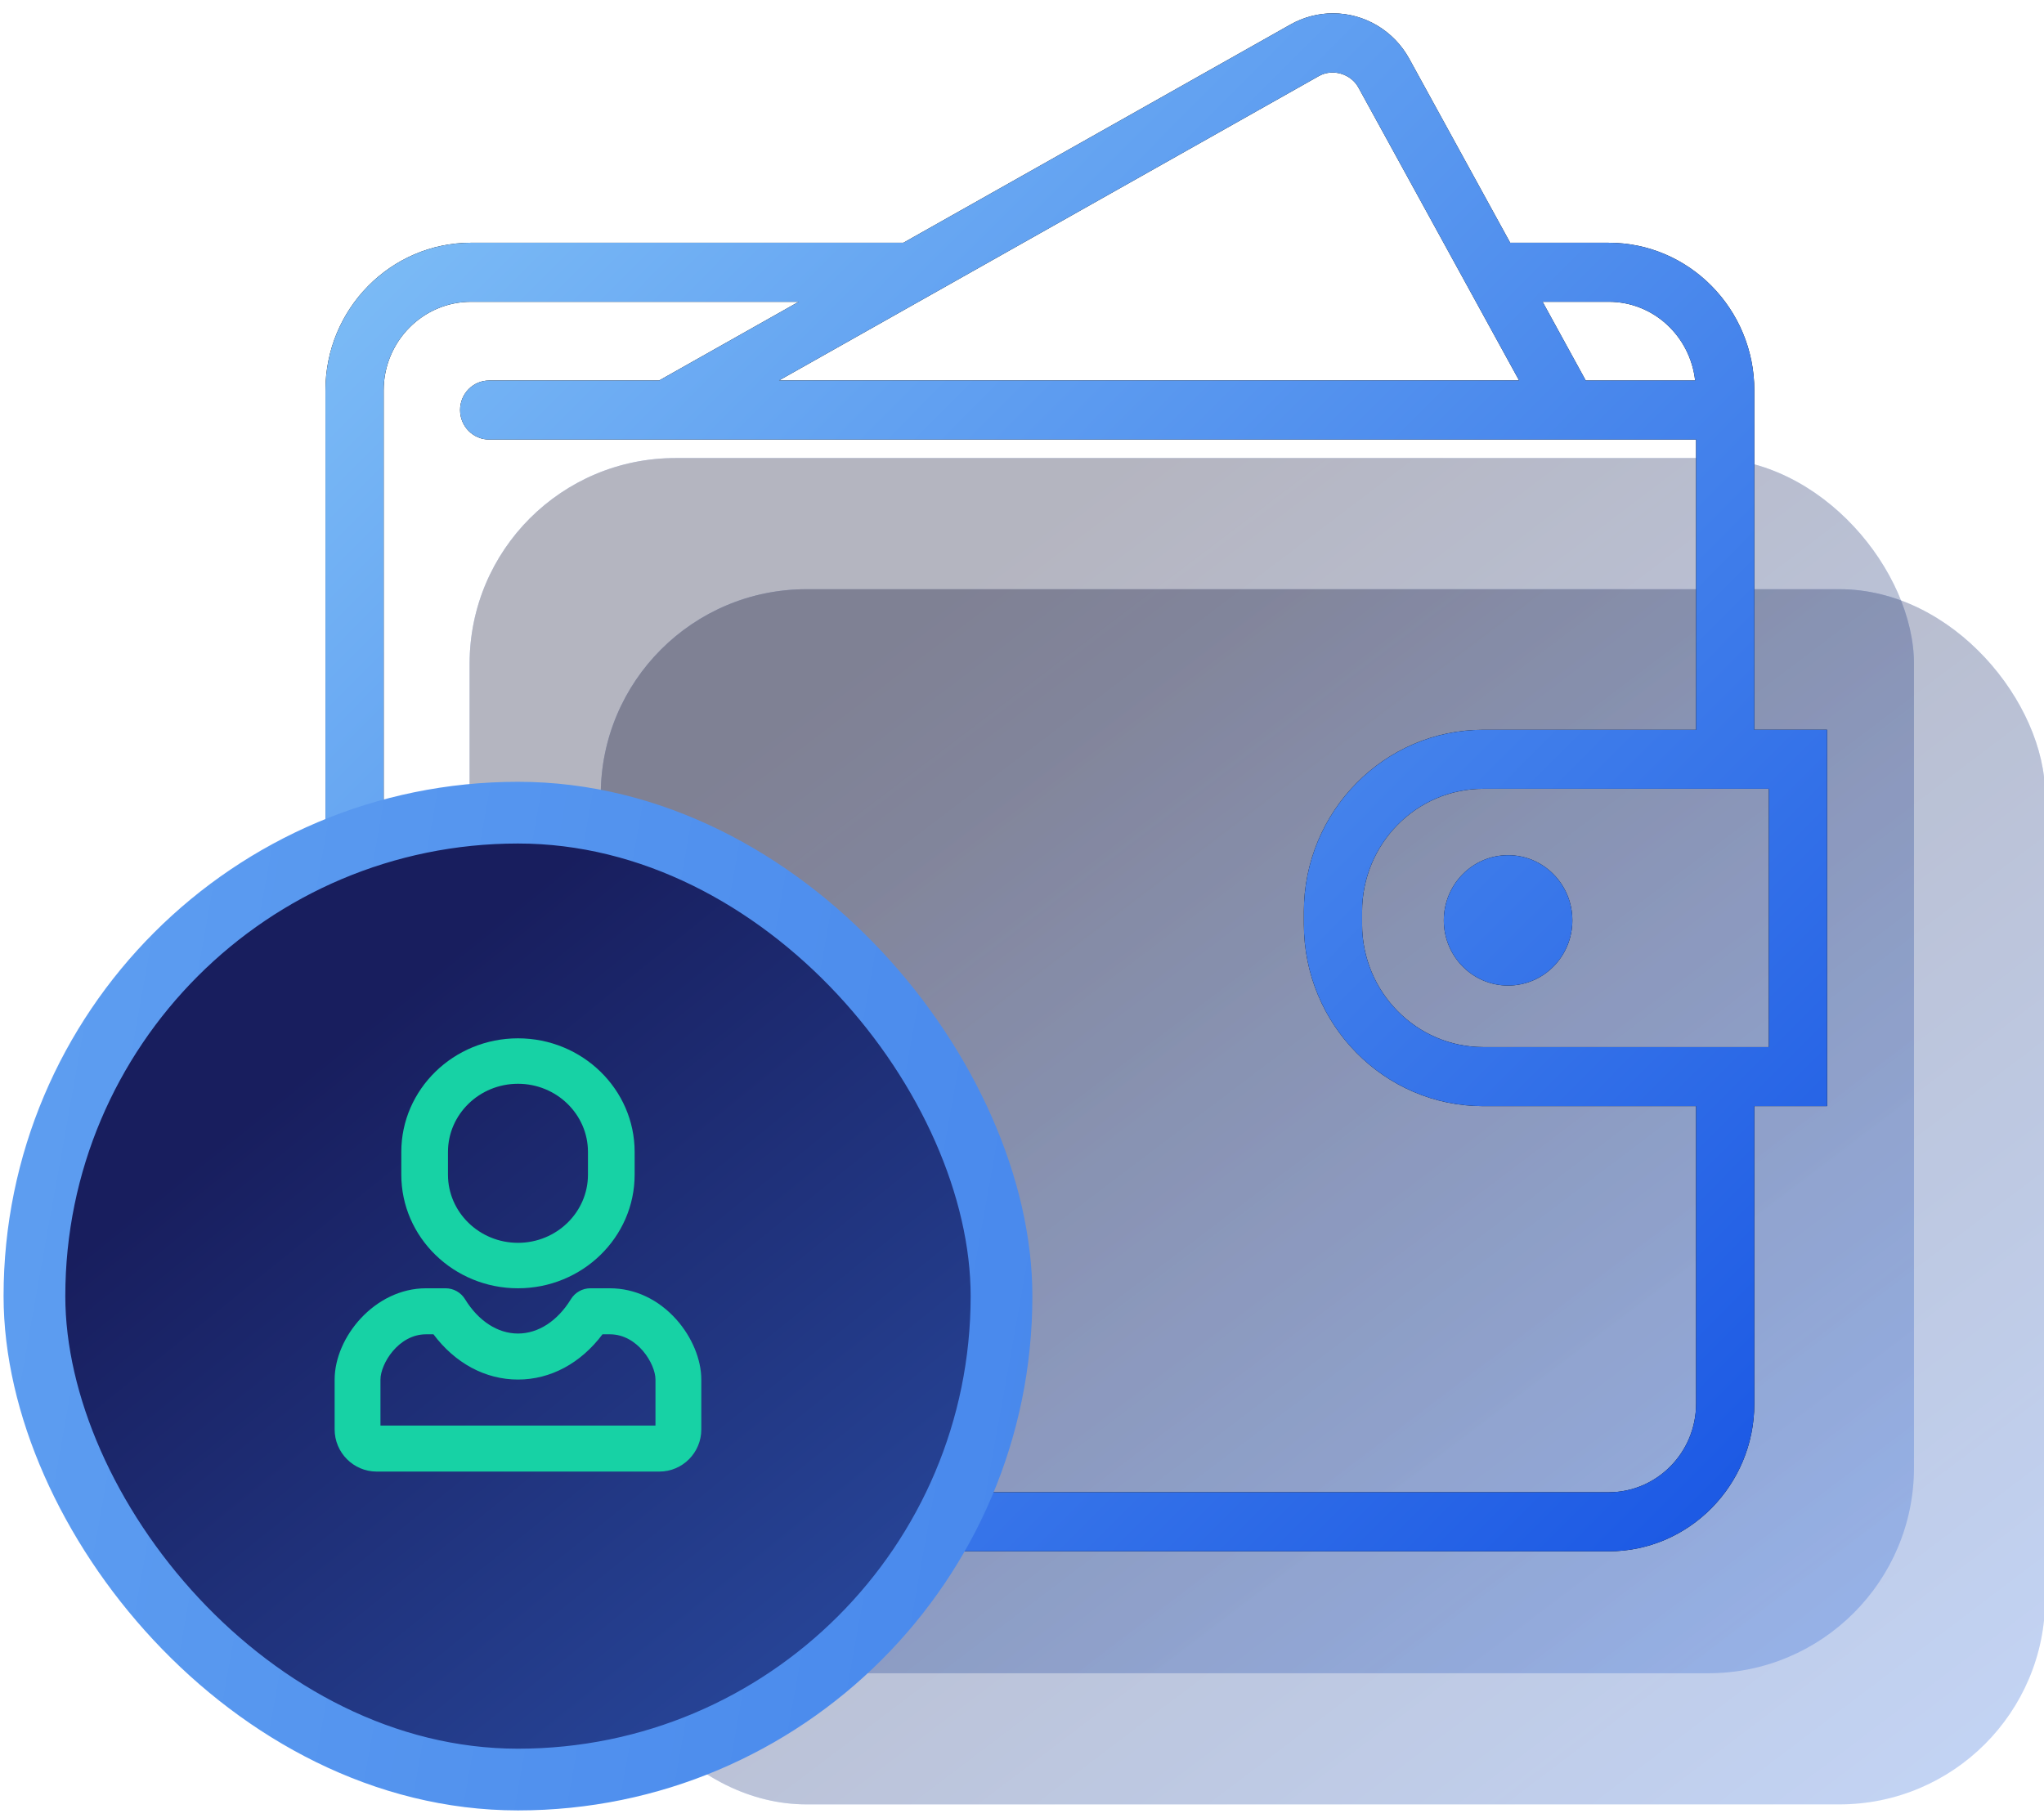 <?xml version="1.0" encoding="UTF-8"?>
<svg width="145px" height="129px" viewBox="0 0 145 129" version="1.1" xmlns="http://www.w3.org/2000/svg" xmlns:xlink="http://www.w3.org/1999/xlink">
    <!-- Generator: Sketch 52.4 (67378) - http://www.bohemiancoding.com/sketch -->
    <title>Artboard</title>
    <desc>Created with Sketch.</desc>
    <defs>
        <linearGradient x1="26.558%" y1="17.496%" x2="102.23%" y2="101.474%" id="linearGradient-1">
            <stop stop-color="#05062C" offset="0%"></stop>
            <stop stop-color="#05062C" stop-opacity="0" offset="100%"></stop>
        </linearGradient>
        <linearGradient x1="1.247%" y1="2.576%" x2="94.654%" y2="98.228%" id="linearGradient-2">
            <stop stop-color="#83C3F7" offset="0%"></stop>
            <stop stop-color="#1B58E4" offset="100%"></stop>
        </linearGradient>
        <linearGradient x1="41.8%" y1="15.756%" x2="165.308%" y2="168.583%" id="linearGradient-3">
            <stop stop-color="#181E5E" offset="0%"></stop>
            <stop stop-color="#3C7CEA" offset="100%"></stop>
        </linearGradient>
        <linearGradient x1="-160.694%" y1="13.98%" x2="169.365%" y2="73.085%" id="linearGradient-4">
            <stop stop-color="#7CBCF6" offset="0%"></stop>
            <stop stop-color="#3C7CEA" offset="100%"></stop>
        </linearGradient>
    </defs>
    <g id="Artboard" stroke="none" stroke-width="1" fill="none" fill-rule="evenodd">
        <g id="Personal-multisig" transform="translate(1, 0)">
            <g id="Group-10-Copy" transform="translate(22.087, 0.945)">
                <g id="Rectangle-Copy-3" opacity="0.299" transform="translate(19, 40)">
                    <g id="path-2-link" fill="#3774E8">
                        <rect id="path-2" x="0.531" y="0.861" width="102.464" height="86.22" rx="14.597"></rect>
                    </g>
                    <g id="path-2-link" fill="url(#linearGradient-1)">
                        <rect id="path-2" x="0.531" y="0.861" width="102.464" height="86.22" rx="14.597"></rect>
                    </g>
                </g>
                <g id="Rectangle" opacity="0.299" transform="translate(10, 31)">
                    <g id="path-3-link" fill="#3774E8">
                        <rect id="path-3" x="0.226" y="0.556" width="102.464" height="86.22" rx="14.597"></rect>
                    </g>
                    <g id="path-3-link" fill="url(#linearGradient-1)">
                        <rect id="path-3" x="0.226" y="0.556" width="102.464" height="86.22" rx="14.597"></rect>
                    </g>
                </g>
                <g id="wallet-2">
                    <g id="Shape">
                        <g id="path-5-link" fill="#000000" fill-rule="nonzero">
                            <path d="M106.526,50.834 L101.363,50.834 L101.363,26.75 C101.363,20.976 96.731,16.279 91.037,16.279 L84.045,16.279 L76.889,3.232 C75.798,1.238 73.723,0 71.472,0 C70.423,0 69.382,0.274 68.463,0.792 L41.001,16.278 L10.326,16.278 C4.632,16.278 0,20.976 0,26.75 L0,98.652 C0,104.426 4.632,109.124 10.326,109.124 L91.037,109.124 C96.731,109.124 101.363,104.426 101.363,98.652 L101.363,77.536 L106.526,77.536 L106.526,50.834 Z M91.037,20.467 C94.217,20.467 96.815,22.917 97.164,26.052 L89.404,26.052 L86.343,20.467 L91.037,20.467 Z M70.472,4.452 C71.441,3.902 72.744,4.287 73.279,5.265 L84.678,26.05 L32.171,26.05 L70.472,4.452 Z M97.232,98.652 C97.232,102.116 94.453,104.935 91.037,104.935 L10.326,104.935 C6.91,104.935 4.13,102.116 4.13,98.652 L4.13,26.75 C4.13,23.286 6.91,20.467 10.326,20.467 L33.575,20.467 L23.67,26.053 L11.616,26.053 C10.474,26.053 9.551,26.991 9.551,28.147 C9.551,29.303 10.474,30.241 11.616,30.241 L16.242,30.241 L91.7,30.241 L97.232,30.241 L97.232,50.836 L82.13,50.836 C75.117,50.836 69.409,56.625 69.409,63.737 L69.409,64.638 C69.409,71.75 75.117,77.538 82.13,77.538 L97.232,77.538 L97.232,98.652 Z M102.395,73.348 L101.363,73.348 L82.13,73.348 C77.393,73.348 73.539,69.44 73.539,64.635 L73.539,63.735 C73.539,58.93 77.393,55.022 82.13,55.022 L101.363,55.022 L102.395,55.022 L102.395,73.348 Z M88.456,64.357 C88.456,66.912 86.415,68.981 83.896,68.981 C81.376,68.981 79.336,66.912 79.336,64.357 C79.336,61.802 81.377,59.733 83.896,59.733 C86.415,59.733 88.456,61.804 88.456,64.357 Z" id="path-5"></path>
                        </g>
                        <g id="path-5-link" fill="url(#linearGradient-2)">
                            <path d="M106.526,50.834 L101.363,50.834 L101.363,26.75 C101.363,20.976 96.731,16.279 91.037,16.279 L84.045,16.279 L76.889,3.232 C75.798,1.238 73.723,0 71.472,0 C70.423,0 69.382,0.274 68.463,0.792 L41.001,16.278 L10.326,16.278 C4.632,16.278 0,20.976 0,26.75 L0,98.652 C0,104.426 4.632,109.124 10.326,109.124 L91.037,109.124 C96.731,109.124 101.363,104.426 101.363,98.652 L101.363,77.536 L106.526,77.536 L106.526,50.834 Z M91.037,20.467 C94.217,20.467 96.815,22.917 97.164,26.052 L89.404,26.052 L86.343,20.467 L91.037,20.467 Z M70.472,4.452 C71.441,3.902 72.744,4.287 73.279,5.265 L84.678,26.05 L32.171,26.05 L70.472,4.452 Z M97.232,98.652 C97.232,102.116 94.453,104.935 91.037,104.935 L10.326,104.935 C6.91,104.935 4.13,102.116 4.13,98.652 L4.13,26.75 C4.13,23.286 6.91,20.467 10.326,20.467 L33.575,20.467 L23.67,26.053 L11.616,26.053 C10.474,26.053 9.551,26.991 9.551,28.147 C9.551,29.303 10.474,30.241 11.616,30.241 L16.242,30.241 L91.7,30.241 L97.232,30.241 L97.232,50.836 L82.13,50.836 C75.117,50.836 69.409,56.625 69.409,63.737 L69.409,64.638 C69.409,71.75 75.117,77.538 82.13,77.538 L97.232,77.538 L97.232,98.652 Z M102.395,73.348 L101.363,73.348 L82.13,73.348 C77.393,73.348 73.539,69.44 73.539,64.635 L73.539,63.735 C73.539,58.93 77.393,55.022 82.13,55.022 L101.363,55.022 L102.395,55.022 L102.395,73.348 Z M88.456,64.357 C88.456,66.912 86.415,68.981 83.896,68.981 C81.376,68.981 79.336,66.912 79.336,64.357 C79.336,61.802 81.377,59.733 83.896,59.733 C86.415,59.733 88.456,61.804 88.456,64.357 Z" id="path-5"></path>
                        </g>
                    </g>
                </g>
            </g>
            <g id="Group-4" transform="translate(0.999, 57.168)">
                <rect id="Rectangle" stroke="url(#linearGradient-4)" stroke-width="4.379" fill="url(#linearGradient-3)" x="0.444" y="0.492" width="68.604" height="68.604" rx="34.302"></rect>
                <g id="Group-8-Copy" transform="translate(21.74, 16.504)" fill="#17D2A5" fill-rule="nonzero">
                    <path d="M13.006,17.735 C17.569,17.735 21.282,14.119 21.282,9.674 L21.282,8.061 C21.282,3.616 17.569,0 13.006,0 C8.442,0 4.729,3.616 4.729,8.061 L4.729,9.674 C4.729,14.119 8.442,17.735 13.006,17.735 Z M8.04,8.061 C8.04,5.394 10.267,3.225 13.006,3.225 C15.744,3.225 17.971,5.394 17.971,8.061 L17.971,9.674 C17.971,12.341 15.744,14.51 13.006,14.51 C10.267,14.51 8.04,12.341 8.04,9.674 L8.04,8.061 Z" id="Shape"></path>
                    <path d="M19.523,17.735 L18.143,17.735 C17.579,17.735 17.055,18.029 16.759,18.512 C15.811,20.059 14.443,20.946 13.006,20.946 C11.569,20.946 10.201,20.059 9.252,18.512 C8.957,18.029 8.433,17.735 7.868,17.735 L6.488,17.735 C2.834,17.735 0,21.216 0,24.211 L0,27.747 C0,29.397 1.338,30.74 2.982,30.74 L23.036,30.74 C24.677,30.74 26.011,29.4 26.011,27.753 L26.011,24.211 C26.011,22.79 25.352,21.2 24.248,19.957 C22.974,18.524 21.296,17.735 19.523,17.735 Z M22.76,27.476 L3.251,27.476 L3.251,24.211 C3.251,23.108 4.512,21 6.488,21 L7.01,21 C8.548,23.052 10.691,24.211 13.006,24.211 C15.32,24.211 17.463,23.052 19.001,21 L19.523,21 C21.499,21 22.76,23.108 22.76,24.211 L22.76,27.476 L22.76,27.476 Z" id="Shape"></path>
                </g>
            </g>
        </g>
    </g>
</svg>